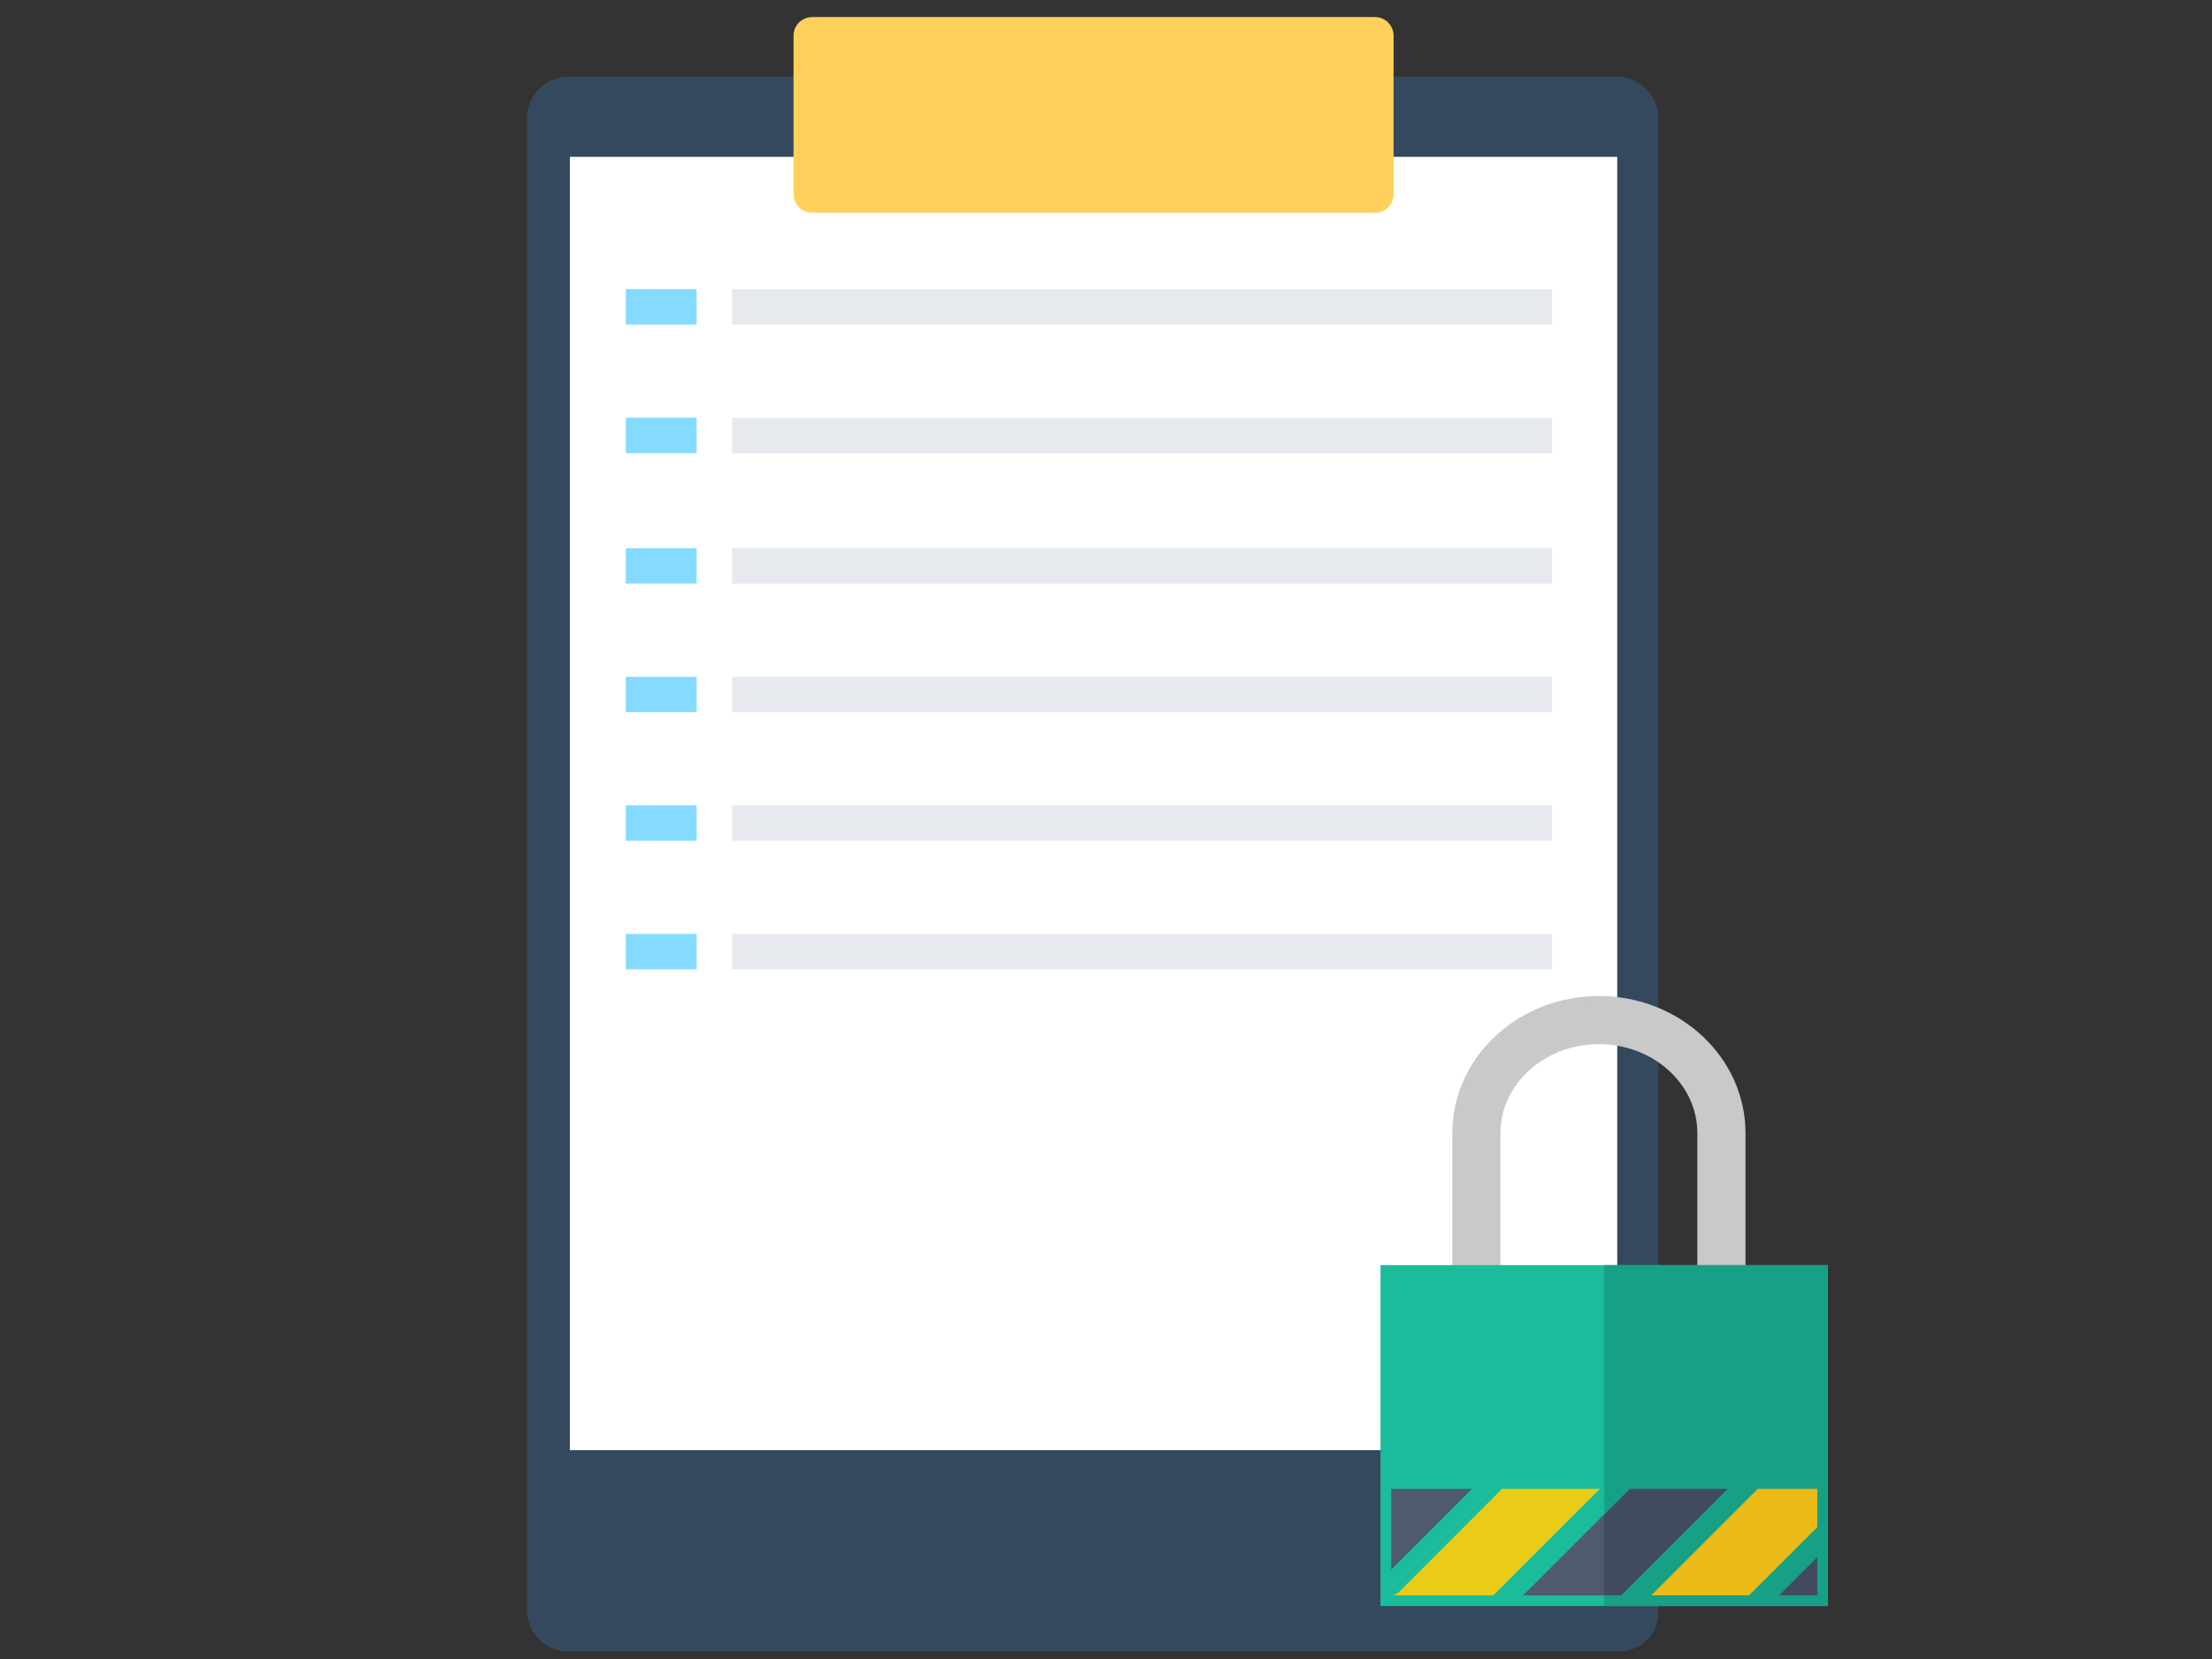 <?xml version="1.0" encoding="utf-8"?>
<!-- Generator: Adobe Illustrator 17.0.0, SVG Export Plug-In . SVG Version: 6.00 Build 0)  -->
<!DOCTYPE svg PUBLIC "-//W3C//DTD SVG 1.1//EN" "http://www.w3.org/Graphics/SVG/1.1/DTD/svg11.dtd">
<svg version="1.1" id="Layer_1" xmlns="http://www.w3.org/2000/svg" xmlns:xlink="http://www.w3.org/1999/xlink" x="0px" y="0px"
	 width="800px" height="600px" viewBox="0 0 800 600" enable-background="new 0 0 800 600" xml:space="preserve">
<rect x="0" y="0" width="800" height="600" fill="#333333" stroke="none"/>
<g>
	<path fill="#34495E" d="M585.571,597.268H205.437c-8.088,0-14.828-6.74-14.828-14.828V42.568c0-8.088,6.74-14.828,14.828-14.828
		h379.46c8.088,0,14.828,6.74,14.828,14.828V582.44C600.399,590.528,593.659,597.268,585.571,597.268z"/>
	<polygon fill="#FFFFFF" points="206.111,56.722 206.111,524.476 520.193,524.476 520.193,459.772 584.897,459.772 584.897,56.722 	
		"/>
	<polygon fill="#E6E9EE" points="520.193,524.476 584.897,459.772 520.193,459.772 	"/>
	<path fill="#FFD05B" d="M497.277,76.942H293.73c-4.044,0-6.74-3.37-6.74-6.74v-57.29c0-4.044,3.37-6.74,6.74-6.74h203.547
		c4.044,0,6.74,3.37,6.74,6.74v57.29C504.017,73.572,501.321,76.942,497.277,76.942z"/>
	<rect x="226.33" y="104.576" fill="#84DBFF" width="25.612" height="12.806"/>
	<rect x="264.748" y="104.576" fill="#E6E9EE" width="296.559" height="12.806"/>
	<rect x="226.33" y="151.082" fill="#84DBFF" width="25.612" height="12.806"/>
	<rect x="264.748" y="151.082" fill="#E6E9EE" width="296.559" height="12.806"/>
	<rect x="226.33" y="198.261" fill="#84DBFF" width="25.612" height="12.806"/>
	<rect x="264.748" y="198.261" fill="#E6E9EE" width="296.559" height="12.806"/>
	<rect x="226.33" y="244.767" fill="#84DBFF" width="25.612" height="12.806"/>
	<rect x="264.748" y="244.767" fill="#E6E9EE" width="296.559" height="12.806"/>
	<rect x="226.33" y="291.273" fill="#84DBFF" width="25.612" height="12.806"/>
	<rect x="264.748" y="291.273" fill="#E6E9EE" width="296.559" height="12.806"/>
	<rect x="226.33" y="337.779" fill="#84DBFF" width="25.612" height="12.806"/>
	<rect x="264.748" y="337.779" fill="#E6E9EE" width="296.559" height="12.806"/>
</g>
<g>
	<path fill="#C7CAC7" stroke="#C7CAC7" stroke-width="2" stroke-miterlimit="10" d="M630.281,480.663H526.25v-70.891
		c0-26.774,23.334-48.551,52.015-48.551s52.015,21.777,52.015,48.551V480.663z M541.662,465.251h73.207v-55.479
		c0-18.275-16.421-33.139-36.603-33.139c-20.182,0-36.603,14.865-36.603,33.139V465.251z"/>
	<rect x="499.279" y="457.545" fill="#1ABC9C" width="161.825" height="123.295"/>
	<rect x="580.192" y="457.545" fill="#16A085" width="80.913" height="123.295"/>
	<polygon fill="#EBBA16" points="632.538,576.987 657.251,552.274 657.251,538.458 635.729,538.458 597.199,576.987 	"/>
	<polygon fill="#4F5970" points="503.132,538.458 503.132,567.686 532.361,538.458 	"/>
	<polygon fill="#424A60" points="586.303,576.987 624.832,538.458 589.493,538.458 550.963,576.987 	"/>
	<path fill="#EACC18" d="M578.597,538.458h-35.34l-37.401,37.401c-0.751,0.751-1.738,1.129-2.724,1.129h36.935L578.597,538.458z"/>
	<polygon fill="#424A60" points="657.251,576.987 657.251,563.171 643.435,576.987 	"/>
	<polygon fill="#4F5970" points="580.192,547.759 550.963,576.987 580.192,576.987 	"/>
</g>
</svg>

